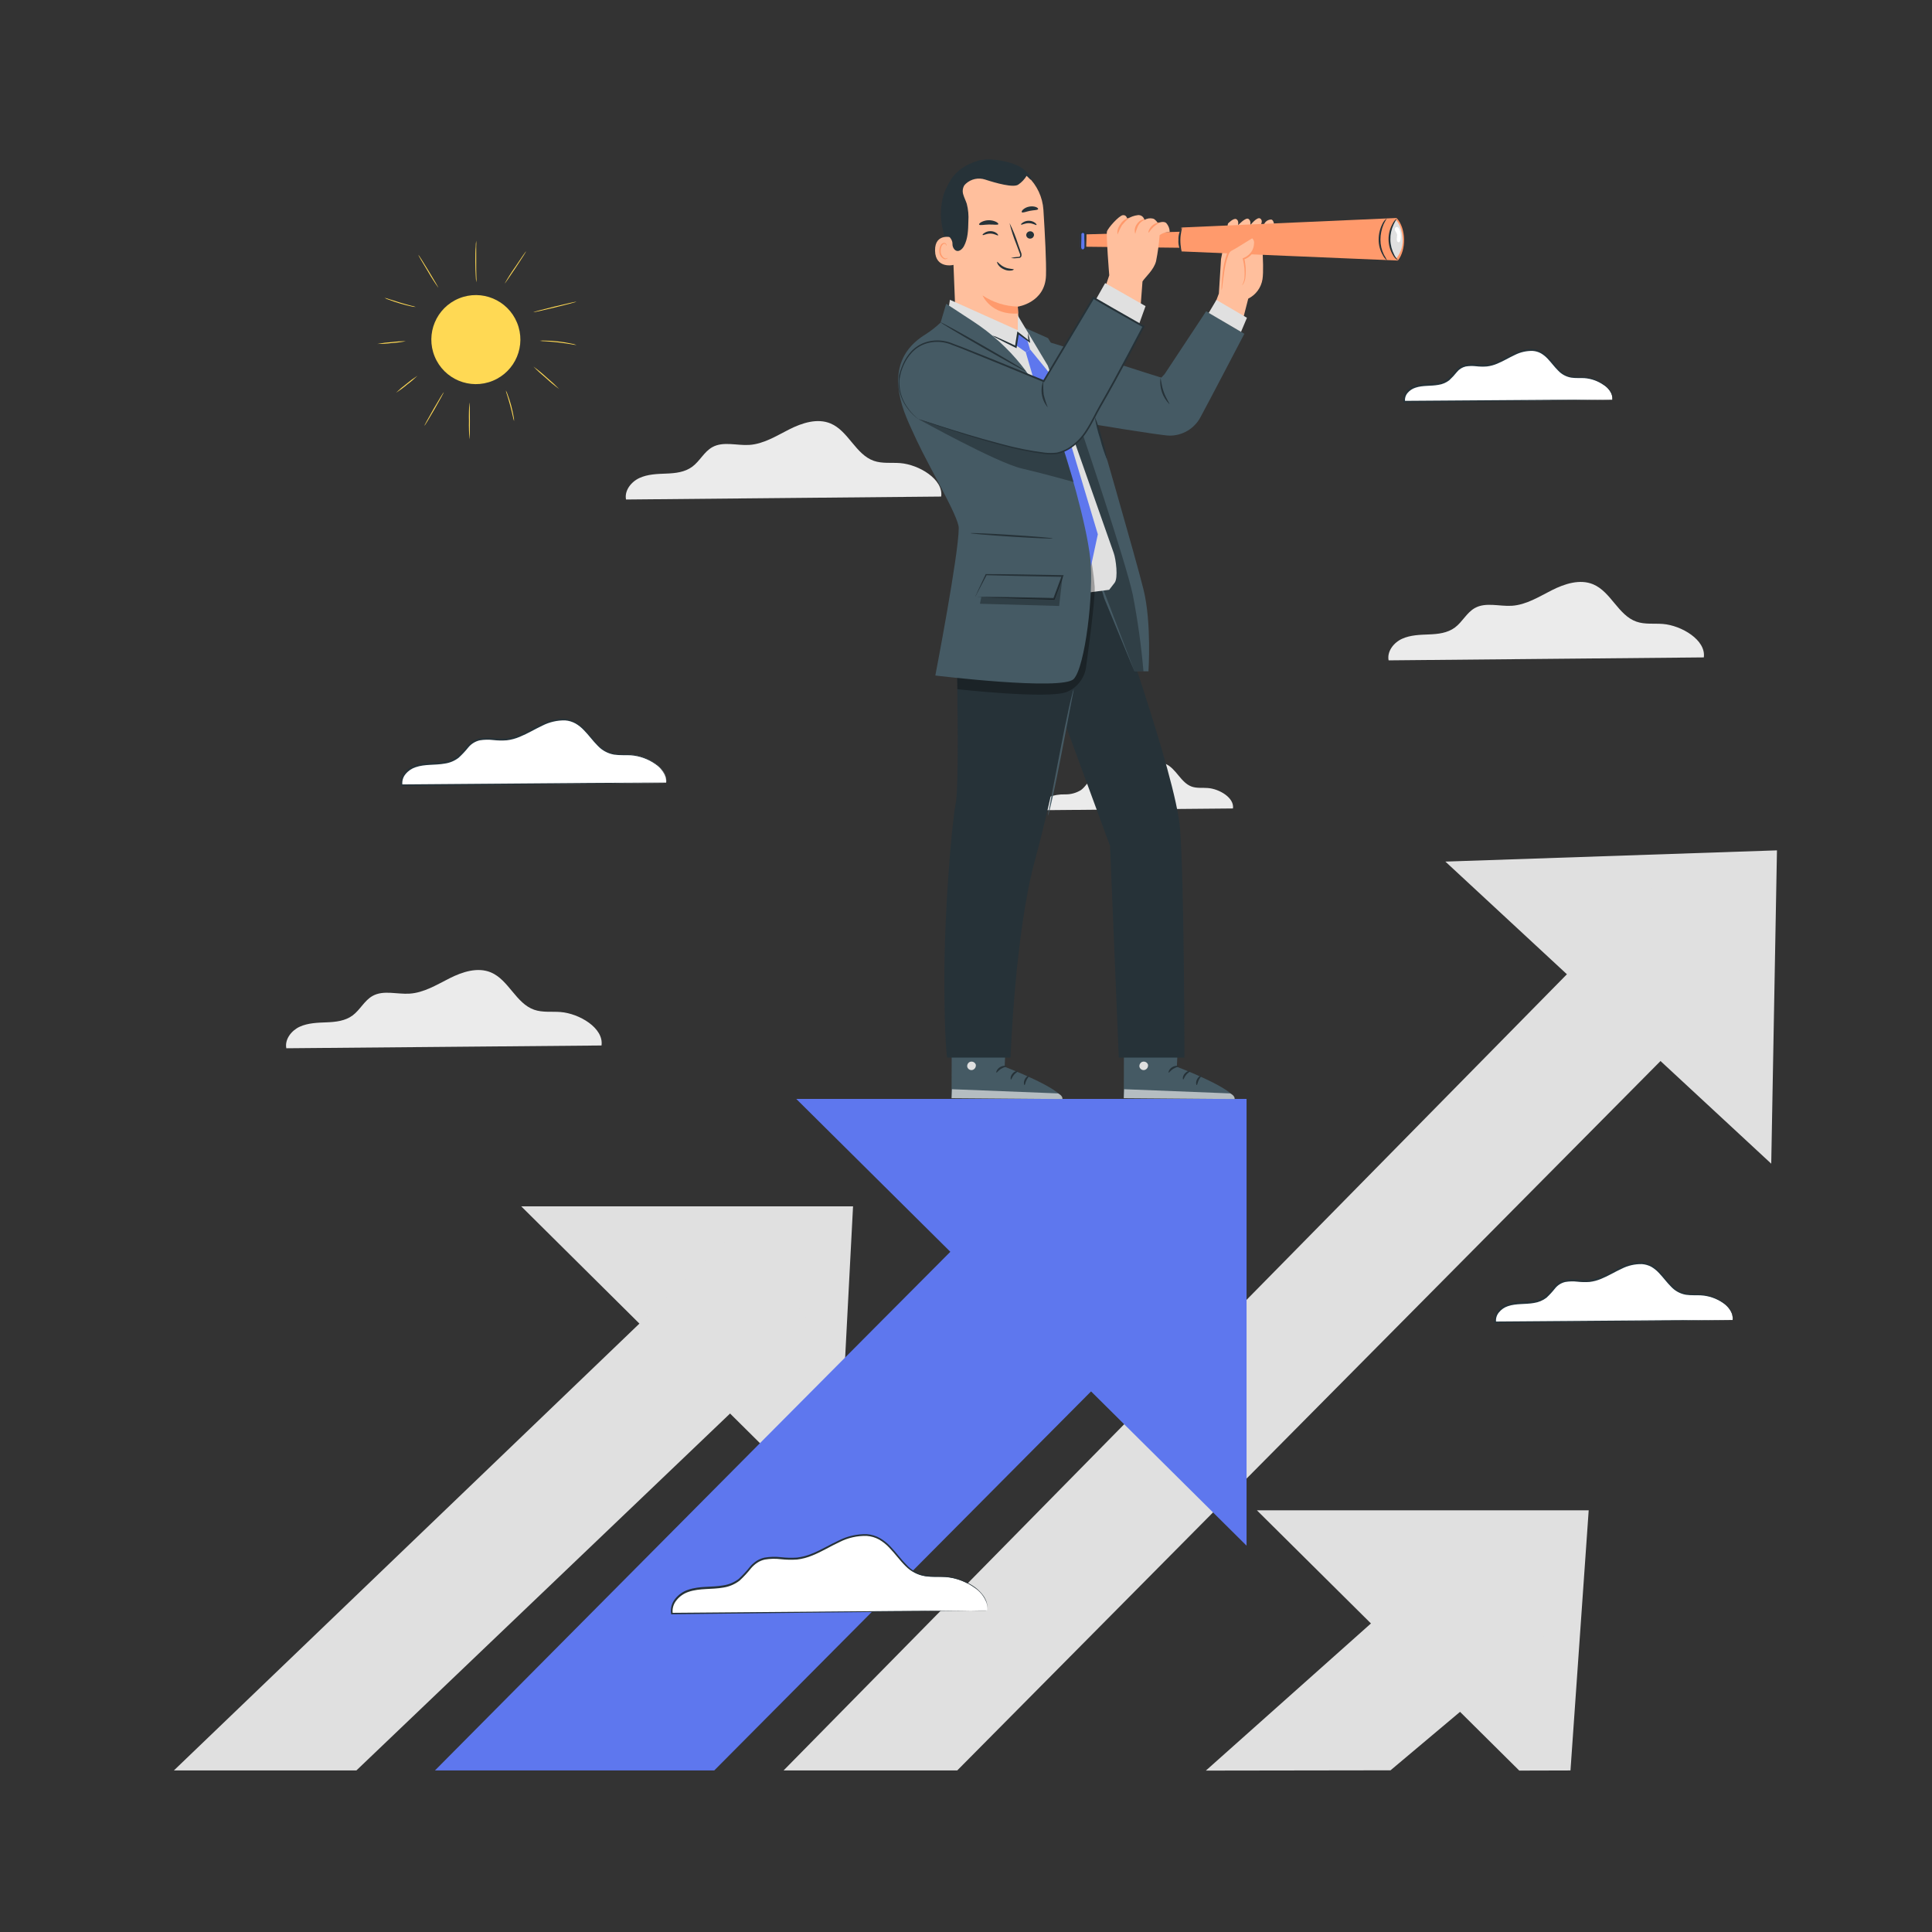 <svg width="400" height="400" viewBox="0 0 400 400" fill="none" xmlns="http://www.w3.org/2000/svg">
<rect x="0" y="0" width="400" height="400" fill="#333333" stroke="none"/>
<g clip-path="url(#clip0_862_5439)">
<path d="M352.755 136.109C353.25 132.516 348.135 129.492 344.284 129.183C342.452 129.039 340.548 129.319 338.809 128.708C335.044 127.401 333.535 122.537 329.864 120.985C327.119 119.828 323.951 120.855 321.293 122.199C318.634 123.543 315.997 125.224 313.023 125.418C310.436 125.583 307.62 124.62 305.357 125.885C303.668 126.826 302.785 128.759 301.233 129.915C299.681 131.072 297.726 131.281 295.837 131.352C293.947 131.424 292 131.475 290.276 132.258C288.551 133.041 287.136 134.866 287.495 136.719L352.755 136.109Z" fill="#EBEBEB"/>
<path d="M194.862 102.807C195.365 99.215 190.242 96.198 186.399 95.881C184.566 95.738 182.655 96.018 180.924 95.414C177.152 94.1 175.65 89.235 171.979 87.683C169.227 86.527 166.066 87.554 163.407 88.898C160.749 90.241 158.112 91.922 155.13 92.117C152.544 92.282 149.735 91.319 147.471 92.584C145.783 93.525 144.899 95.457 143.347 96.614C141.795 97.771 139.841 97.979 137.952 98.051C136.062 98.123 134.108 98.173 132.391 98.964C130.673 99.754 129.251 101.565 129.61 103.418L194.862 102.807Z" fill="#EBEBEB"/>
<path d="M124.538 216.456C125.034 212.828 119.918 209.839 116.067 209.53C114.235 209.387 112.324 209.667 110.592 209.056C106.827 207.748 105.319 202.884 101.647 201.332C98.895 200.176 95.734 201.203 93.076 202.547C90.417 203.89 87.752 205.536 84.806 205.722C82.212 205.895 79.403 204.932 77.14 206.197C75.451 207.138 74.568 209.07 73.016 210.227C71.464 211.384 69.51 211.592 67.62 211.664C65.73 211.736 63.776 211.786 62.059 212.569C60.342 213.353 58.919 215.178 59.279 217.031L124.538 216.456Z" fill="#EBEBEB"/>
<path d="M255.273 167.385C255.582 165.164 252.449 163.34 250.1 163.153C248.979 163.059 247.815 163.232 246.751 162.865C244.452 162.061 243.533 159.086 241.284 158.138C239.61 157.419 237.691 158.066 236.046 158.856C234.401 159.647 232.813 160.703 231.017 160.818C229.436 160.918 227.719 160.336 226.332 161.105C225.305 161.68 224.766 162.873 223.81 163.569C222.824 164.182 221.681 164.494 220.52 164.468C219.362 164.435 218.209 164.623 217.121 165.021C216.582 165.23 216.124 165.608 215.817 166.099C215.51 166.59 215.37 167.167 215.419 167.744L255.273 167.385Z" fill="#EBEBEB"/>
<path d="M260.23 312.696L314.547 366.582L325.151 366.553L328.923 312.696H260.23Z" fill="#E0E0E0"/>
<path d="M304.394 317.798L249.661 366.582L287.891 366.525L320.115 339.424L304.394 317.798Z" fill="#E0E0E0"/>
<path d="M299.25 178.384L366.716 240.928L367.901 176.056L299.25 178.384Z" fill="#E0E0E0"/>
<path d="M344.702 181.085L162.23 366.553H198.182L361.148 202.166L344.702 181.085Z" fill="#E0E0E0"/>
<path d="M107.92 249.765L173.23 314.557L176.614 249.765H107.92Z" fill="#E0E0E0"/>
<path d="M153.256 254.003L36 366.553H73.785L168.976 275.63L153.256 254.003Z" fill="#E0E0E0"/>
<path d="M164.859 227.521L258.088 320.017V227.521H164.859Z" fill="#5E77EE"/>
<path d="M226.375 229.604C224.263 231.292 90.052 366.553 90.052 366.553H147.875L253.383 260.42L226.375 229.604Z" fill="#5E77EE"/>
<path d="M102.023 78.838C106.732 76.905 108.983 71.519 107.049 66.81C105.116 62.1 99.731 59.85 95.021 61.783C90.311 63.717 88.061 69.102 89.995 73.812C91.928 78.521 97.313 80.772 102.023 78.838Z" fill="#FFD954"/>
<path d="M97.207 90.931C97.101 89.667 97.062 88.398 97.092 87.13C97.058 85.862 97.091 84.593 97.193 83.329C97.243 83.329 97.286 85.032 97.286 87.13C97.286 89.228 97.257 90.931 97.207 90.931Z" fill="#FFD954"/>
<path d="M91.891 81.181C91.941 81.181 91.072 82.798 89.958 84.731C88.845 86.663 87.896 88.208 87.853 88.179C87.81 88.15 88.672 86.57 89.786 84.63C90.9 82.69 91.848 81.153 91.891 81.181Z" fill="#FFD954"/>
<path d="M86.438 77.79C85.762 78.448 85.042 79.061 84.283 79.622C83.563 80.234 82.802 80.795 82.005 81.303C82.683 80.646 83.403 80.034 84.16 79.471C84.881 78.86 85.642 78.299 86.438 77.79Z" fill="#FFD954"/>
<path d="M106.434 87.187C106.327 86.883 106.246 86.571 106.189 86.253C106.06 85.671 105.873 84.867 105.636 83.99C105.399 83.114 105.162 82.331 104.982 81.763C104.872 81.459 104.786 81.146 104.724 80.829C104.888 81.109 105.019 81.408 105.112 81.72C105.389 82.447 105.628 83.188 105.83 83.94C106.067 84.824 106.232 85.635 106.333 86.225C106.407 86.54 106.44 86.864 106.434 87.187Z" fill="#FFD954"/>
<path d="M115.773 80.549C114.823 79.849 113.914 79.096 113.05 78.293C112.14 77.543 111.271 76.745 110.449 75.9C111.399 76.596 112.309 77.347 113.172 78.149C114.081 78.902 114.949 79.703 115.773 80.549Z" fill="#FFD954"/>
<path d="M119.366 71.432C118.994 71.403 118.624 71.351 118.26 71.273C117.541 71.159 116.629 71.008 115.58 70.893C114.531 70.778 113.582 70.699 112.885 70.656C112.512 70.652 112.14 70.619 111.772 70.555C112.143 70.506 112.519 70.494 112.892 70.519C113.798 70.533 114.702 70.593 115.601 70.699C116.501 70.8 117.396 70.946 118.281 71.137C118.653 71.192 119.017 71.291 119.366 71.432Z" fill="#FFD954"/>
<path d="M119.365 62.465C119.365 62.515 117.382 63.046 114.911 63.65C112.439 64.254 110.413 64.699 110.406 64.641C110.399 64.584 112.389 64.059 114.861 63.456C117.332 62.852 119.365 62.407 119.365 62.465Z" fill="#FFD954"/>
<path d="M108.933 52.011C108.976 52.011 108.021 53.563 106.778 55.416C105.535 57.27 104.529 58.743 104.486 58.714C105.142 57.541 105.862 56.404 106.641 55.309C107.87 53.462 108.89 51.982 108.933 52.011Z" fill="#FFD954"/>
<path d="M98.595 49.827C98.623 50.25 98.623 50.675 98.595 51.098C98.595 51.874 98.595 52.952 98.595 54.145C98.595 55.337 98.595 56.415 98.631 57.198C98.659 57.619 98.659 58.042 98.631 58.463C98.551 58.046 98.508 57.623 98.501 57.198C98.458 56.422 98.415 55.337 98.415 54.145C98.415 52.952 98.415 51.874 98.494 51.091C98.491 50.668 98.525 50.244 98.595 49.827Z" fill="#FFD954"/>
<path d="M90.764 59.584C89.989 58.5 89.269 57.378 88.608 56.221C87.452 54.332 86.561 52.78 86.604 52.751C86.647 52.722 87.624 54.231 88.759 56.121C89.894 58.01 90.807 59.555 90.764 59.584Z" fill="#FFD954"/>
<path d="M86.087 63.557C85.754 63.548 85.424 63.503 85.102 63.42C84.506 63.291 83.665 63.09 82.789 62.824C81.912 62.558 81.086 62.285 80.518 62.062C80.199 61.966 79.893 61.831 79.606 61.66C79.931 61.724 80.251 61.815 80.561 61.933C81.143 62.12 81.948 62.379 82.839 62.652C83.73 62.925 84.549 63.14 85.138 63.298C85.462 63.355 85.779 63.441 86.087 63.557Z" fill="#FFD954"/>
<path d="M84.038 70.641C83.068 70.834 82.086 70.961 81.099 71.021C80.118 71.151 79.129 71.214 78.139 71.208C79.11 71.019 80.091 70.892 81.078 70.827C82.059 70.702 83.048 70.639 84.038 70.641Z" fill="#FFD954"/>
<path d="M358.717 273.288C359.098 270.558 355.24 268.309 352.345 268.072C350.965 267.964 349.528 268.172 348.221 267.72C345.383 266.728 344.255 263.064 341.488 261.9C339.419 261.031 337.034 261.806 335.022 262.812C333.01 263.818 331.035 265.09 328.8 265.234C326.853 265.363 324.733 264.637 323.052 265.593C321.781 266.311 321.112 267.748 319.941 268.625C318.725 269.38 317.313 269.763 315.882 269.724C314.453 269.7 313.032 269.943 311.693 270.443C310.4 271.032 309.329 272.404 309.602 273.798L358.717 273.288Z" fill="white"/>
<path d="M358.719 273.288H358.482H357.763L354.961 273.339L344.558 273.497L309.589 273.921H309.431V273.77C309.367 273.358 309.392 272.937 309.504 272.536C309.615 272.135 309.811 271.762 310.078 271.442C310.601 270.772 311.311 270.272 312.118 270.005C313.958 269.38 315.862 269.646 317.6 269.322C318.464 269.196 319.281 268.855 319.978 268.331C320.62 267.734 321.215 267.091 321.76 266.405C322.058 266.066 322.398 265.766 322.773 265.514C323.158 265.267 323.584 265.092 324.031 264.997C324.89 264.847 325.766 264.825 326.632 264.932C327.449 265.03 328.275 265.049 329.096 264.99C329.892 264.899 330.671 264.695 331.409 264.386C332.89 263.79 334.226 262.949 335.634 262.317C336.987 261.635 338.488 261.299 340.002 261.34C340.729 261.396 341.435 261.609 342.072 261.965C342.667 262.32 343.209 262.758 343.681 263.266C344.615 264.243 345.348 265.292 346.203 266.139C346.968 266.989 347.994 267.558 349.12 267.756C350.183 267.928 351.225 267.835 352.202 267.907C353.879 268.05 355.485 268.652 356.844 269.646C357.731 270.24 358.39 271.12 358.712 272.139C358.798 272.499 358.811 272.873 358.748 273.238C358.76 272.876 358.724 272.513 358.64 272.16C358.295 271.174 357.633 270.331 356.757 269.761C355.392 268.83 353.801 268.286 352.152 268.187C351.196 268.13 350.155 268.23 349.048 268.065C347.869 267.864 346.791 267.277 345.98 266.398C345.096 265.529 344.356 264.48 343.437 263.524C342.983 263.039 342.463 262.62 341.892 262.281C341.288 261.957 340.622 261.765 339.938 261.721C338.476 261.69 337.029 262.024 335.728 262.691C334.348 263.316 333.012 264.164 331.496 264.774C330.728 265.102 329.918 265.317 329.089 265.414C328.246 265.474 327.399 265.455 326.56 265.356C325.73 265.259 324.89 265.281 324.067 265.421C323.248 265.613 322.515 266.07 321.983 266.721C321.432 267.424 320.827 268.082 320.172 268.69C319.426 269.255 318.548 269.623 317.622 269.761C315.804 270.091 313.922 269.832 312.197 270.429C311.461 270.671 310.812 271.123 310.329 271.729C310.095 272.008 309.922 272.333 309.823 272.684C309.724 273.034 309.7 273.402 309.755 273.762L309.568 273.612L344.414 273.346L354.861 273.295H358.453C358.541 273.286 358.63 273.284 358.719 273.288Z" fill="#263238"/>
<path d="M204.36 333.424C204.856 329.796 199.741 326.807 195.89 326.498C194.057 326.355 192.153 326.635 190.415 326.024C186.65 324.716 185.141 319.852 181.47 318.3C178.718 317.144 175.557 318.171 172.898 319.515C170.24 320.858 167.603 322.539 164.629 322.726C162.035 322.899 159.226 321.936 156.962 323.2C155.274 324.142 154.39 326.074 152.838 327.231C151.286 328.388 149.332 328.596 147.443 328.668C145.553 328.74 143.599 328.79 141.882 329.573C140.164 330.357 138.742 332.181 139.101 334.035L204.36 333.424Z" fill="white"/>
<path d="M204.36 333.425H204.037H203.081L199.352 333.489L185.521 333.683L139.101 334.215H138.943V334.064C138.86 333.526 138.892 332.976 139.037 332.451C139.182 331.926 139.436 331.438 139.783 331.018C140.478 330.145 141.412 329.493 142.47 329.142C144.899 328.316 147.421 328.668 149.741 328.237C150.9 328.07 151.997 327.613 152.931 326.908C153.787 326.116 154.58 325.258 155.302 324.343C155.692 323.891 156.142 323.495 156.639 323.165C157.144 322.847 157.701 322.618 158.284 322.489C159.419 322.296 160.575 322.267 161.718 322.403C162.81 322.533 163.912 322.559 165.009 322.482C166.07 322.359 167.107 322.085 168.091 321.67C170.067 320.88 171.842 319.773 173.702 318.918C175.484 318.025 177.458 317.583 179.45 317.632C180.41 317.699 181.343 317.979 182.181 318.451C182.979 318.915 183.706 319.493 184.336 320.169C185.572 321.455 186.549 322.856 187.691 323.991C188.715 325.12 190.085 325.878 191.585 326.146C192.949 326.279 194.318 326.344 195.688 326.34C196.893 326.432 198.076 326.713 199.194 327.174C200.133 327.544 201.023 328.026 201.845 328.611C202.499 329.091 203.075 329.667 203.555 330.321C203.911 330.798 204.172 331.34 204.324 331.916C204.415 332.27 204.446 332.636 204.417 333.001C204.417 333.252 204.417 333.367 204.417 333.367C204.417 333.367 204.417 333.231 204.417 332.986C204.426 332.63 204.383 332.274 204.288 331.93C203.834 330.618 202.957 329.493 201.795 328.733C200.98 328.149 200.097 327.667 199.165 327.296C198.061 326.855 196.895 326.589 195.709 326.506C194.438 326.427 193.051 326.563 191.585 326.34C190.02 326.108 188.576 325.365 187.476 324.228C186.305 323.078 185.32 321.677 184.106 320.42C183.499 319.771 182.802 319.212 182.037 318.76C181.234 318.316 180.344 318.053 179.429 317.992C177.479 317.945 175.548 318.384 173.81 319.271C171.978 320.111 170.218 321.232 168.192 322.044C167.178 322.471 166.109 322.754 165.016 322.884C163.898 322.961 162.775 322.937 161.661 322.813C160.554 322.677 159.433 322.704 158.334 322.892C157.794 323.015 157.279 323.228 156.811 323.524C156.34 323.838 155.913 324.212 155.539 324.638C154.807 325.569 154.002 326.441 153.132 327.246C152.155 327.998 151.003 328.492 149.784 328.683C147.377 329.121 144.877 328.783 142.564 329.573C141.573 329.898 140.701 330.508 140.056 331.327C139.741 331.704 139.509 332.143 139.375 332.616C139.241 333.089 139.209 333.585 139.28 334.071L139.093 333.92L185.399 333.539L199.266 333.46H204.015C204.129 333.442 204.244 333.43 204.36 333.425Z" fill="#263238"/>
<path d="M137.916 162.075C138.333 159.028 134.036 156.528 130.81 156.262C129.266 156.14 127.671 156.377 126.212 155.867C123.051 154.768 121.786 150.687 118.704 149.401C116.398 148.431 113.739 149.3 111.519 150.421C109.299 151.542 107.079 152.964 104.579 153.122C102.423 153.259 100.052 152.454 98.112 153.518C96.675 154.308 95.957 155.939 94.649 156.902C93.342 157.864 91.704 158.044 90.123 158.13C88.542 158.216 86.897 158.231 85.453 158.892C84.009 159.553 82.816 161.047 83.118 162.635L137.916 162.075Z" fill="white"/>
<path d="M137.916 162.075H137.65H136.845L133.72 162.132L122.116 162.304L83.139 162.764H82.988V162.613C82.918 162.157 82.946 161.691 83.07 161.246C83.194 160.802 83.411 160.388 83.707 160.034C84.291 159.297 85.078 158.745 85.97 158.446C88.017 157.728 90.137 158.051 92.084 157.685C93.05 157.55 93.966 157.169 94.742 156.578C95.46 155.914 96.123 155.193 96.725 154.423C97.046 154.062 97.41 153.744 97.81 153.474C98.235 153.202 98.704 153.008 99.197 152.9C100.147 152.742 101.114 152.718 102.071 152.828C102.984 152.937 103.905 152.961 104.823 152.9C105.712 152.793 106.583 152.563 107.409 152.217C109.062 151.556 110.549 150.622 112.115 149.911C113.619 149.151 115.288 148.778 116.972 148.826C117.784 148.892 118.572 149.138 119.278 149.544C119.94 149.936 120.542 150.42 121.067 150.981C122.109 152.066 122.921 153.237 123.877 154.186C124.732 155.135 125.88 155.772 127.139 155.996C128.331 156.183 129.495 156.082 130.58 156.161C132.449 156.318 134.239 156.987 135.753 158.094C136.74 158.756 137.472 159.734 137.829 160.868C137.91 161.167 137.937 161.478 137.908 161.787C137.908 161.996 137.908 162.089 137.908 162.089C137.908 162.089 137.908 161.974 137.908 161.773C137.913 161.474 137.874 161.177 137.794 160.889C137.413 159.789 136.677 158.846 135.703 158.209C134.2 157.147 132.437 156.511 130.602 156.37C129.538 156.305 128.374 156.42 127.139 156.233C125.827 156.005 124.628 155.351 123.726 154.372C122.749 153.41 121.922 152.217 120.895 151.182C120.389 150.638 119.806 150.17 119.163 149.796C118.5 149.427 117.765 149.207 117.008 149.149C115.377 149.117 113.763 149.487 112.309 150.227C110.772 150.945 109.277 151.872 107.596 152.555C106.741 152.919 105.839 153.161 104.916 153.273C103.977 153.344 103.034 153.325 102.1 153.216C101.172 153.104 100.233 153.126 99.312 153.28C98.4 153.494 97.583 153.998 96.984 154.717C96.36 155.498 95.675 156.228 94.936 156.902C94.11 157.533 93.135 157.941 92.106 158.087C90.079 158.461 87.981 158.173 86.056 158.841C85.231 159.106 84.502 159.605 83.958 160.278C83.696 160.591 83.503 160.956 83.393 161.348C83.283 161.741 83.257 162.153 83.319 162.556L83.132 162.405L121.98 162.103L133.626 162.039H137.937L137.916 162.075Z" fill="#263238"/>
<path d="M333.787 82.762C334.11 80.369 330.734 78.401 328.197 78.192C326.983 78.099 325.733 78.278 324.605 77.883C322.119 77.014 321.127 73.802 318.706 72.782C316.888 72.021 314.805 72.696 313.045 73.587C311.284 74.478 309.553 75.584 307.591 75.706C305.881 75.814 303.999 75.182 302.562 76.015C301.448 76.64 300.866 77.919 299.839 78.681C298.771 79.337 297.536 79.671 296.283 79.644C295.032 79.612 293.787 79.815 292.611 80.24C291.476 80.764 290.542 81.957 290.779 83.186L333.787 82.762Z" fill="white"/>
<path d="M333.787 82.762H333.579H332.947L330.497 82.812L321.379 82.956L290.729 83.337H290.571V83.186C290.513 82.821 290.534 82.449 290.632 82.094C290.73 81.738 290.903 81.407 291.138 81.124C291.605 80.538 292.231 80.102 292.942 79.866C294.558 79.313 296.225 79.55 297.748 79.263C298.504 79.16 299.219 78.863 299.825 78.401C300.385 77.879 300.904 77.315 301.377 76.712C301.892 76.093 302.596 75.659 303.381 75.476C304.136 75.347 304.906 75.327 305.666 75.419C306.381 75.503 307.103 75.52 307.821 75.469C308.518 75.39 309.2 75.213 309.848 74.945C311.141 74.427 312.312 73.695 313.548 73.134C314.734 72.531 316.054 72.237 317.384 72.279C318.026 72.323 318.649 72.509 319.209 72.825C319.741 73.134 320.225 73.519 320.646 73.968C321.458 74.823 322.083 75.749 322.852 76.49C323.518 77.236 324.412 77.741 325.395 77.926C326.329 78.077 327.242 77.991 328.097 78.056C329.569 78.182 330.979 78.712 332.171 79.586C332.945 80.096 333.521 80.857 333.802 81.742C333.879 82.057 333.891 82.384 333.838 82.704C333.836 82.388 333.8 82.072 333.73 81.763C333.407 80.913 332.81 80.195 332.034 79.723C330.854 78.892 329.471 78.395 328.032 78.286C327.199 78.235 326.286 78.329 325.309 78.185C324.278 78.014 323.331 77.509 322.615 76.748C321.839 75.987 321.178 75.06 320.388 74.234C319.988 73.81 319.531 73.445 319.03 73.149C318.508 72.86 317.929 72.691 317.334 72.653C316.058 72.62 314.795 72.904 313.655 73.479C312.448 74.032 311.277 74.772 309.948 75.311C309.274 75.597 308.563 75.785 307.836 75.872C307.094 75.926 306.348 75.911 305.609 75.829C304.891 75.743 304.166 75.76 303.453 75.879C302.74 76.046 302.104 76.445 301.643 77.014C301.155 77.629 300.622 78.205 300.047 78.738C299.394 79.24 298.622 79.564 297.806 79.68C296.211 79.974 294.558 79.751 293.057 80.269C292.41 80.472 291.836 80.859 291.404 81.382C291.202 81.624 291.054 81.906 290.969 82.21C290.883 82.513 290.863 82.831 290.908 83.143L290.722 82.992L321.257 82.776H330.418H333.564L333.787 82.762Z" fill="#263238"/>
<path d="M208.522 209.049L208.004 220.861C208.004 220.861 219.838 225.358 219.96 227.55L197.012 227.37L197.062 208.927L208.522 209.049Z" fill="#455A64"/>
<path d="M200.92 219.811C200.699 219.877 200.509 220.021 200.387 220.217C200.265 220.413 200.22 220.647 200.259 220.875C200.315 221.099 200.456 221.292 200.651 221.415C200.846 221.538 201.082 221.581 201.308 221.536C201.548 221.473 201.755 221.322 201.888 221.112C202.021 220.903 202.071 220.652 202.026 220.408C201.943 220.181 201.776 219.995 201.559 219.889C201.342 219.784 201.092 219.766 200.863 219.84" fill="#E0E0E0"/>
<g opacity="0.6">
<path d="M197.012 227.37L197.091 225.509L219.062 226.378C219.062 226.378 220.082 226.831 219.96 227.55L197.012 227.37Z" fill="white"/>
</g>
<path d="M208.377 220.767C208.377 220.882 207.81 220.933 207.257 221.285C206.703 221.637 206.409 222.111 206.301 222.068C206.193 222.025 206.373 221.349 207.02 220.954C207.666 220.559 208.399 220.645 208.377 220.767Z" fill="#263238"/>
<path d="M210.778 221.765C210.778 221.873 210.318 222.06 209.93 222.527C209.542 222.994 209.434 223.497 209.319 223.497C209.204 223.497 209.14 222.858 209.628 222.276C210.117 221.694 210.778 221.658 210.778 221.765Z" fill="#263238"/>
<path d="M212.121 224.654C212.02 224.654 211.869 224.115 212.156 223.504C212.444 222.894 212.976 222.657 213.026 222.75C213.076 222.843 212.746 223.167 212.509 223.67C212.271 224.172 212.228 224.647 212.121 224.654Z" fill="#263238"/>
<path d="M208.198 218.044C208.148 218.145 207.638 217.986 206.998 218.044C206.359 218.101 205.87 218.281 205.813 218.18C205.755 218.08 206.237 217.692 206.984 217.656C207.731 217.62 208.248 217.958 208.198 218.044Z" fill="#263238"/>
<path d="M244.172 209.049L243.662 220.861C243.662 220.861 255.503 225.358 255.618 227.55L232.669 227.37L232.72 208.927L244.172 209.049Z" fill="#455A64"/>
<path d="M236.571 219.811C236.35 219.878 236.161 220.023 236.04 220.219C235.918 220.414 235.872 220.647 235.91 220.875C235.966 221.099 236.106 221.292 236.302 221.415C236.497 221.538 236.732 221.582 236.959 221.536C237.199 221.474 237.408 221.324 237.541 221.114C237.675 220.904 237.723 220.652 237.677 220.408C237.596 220.18 237.428 219.993 237.211 219.887C236.993 219.781 236.743 219.764 236.513 219.84" fill="#E0E0E0"/>
<g opacity="0.6">
<path d="M232.662 227.37L232.741 225.509L254.712 226.378C254.712 226.378 255.732 226.831 255.61 227.55L232.662 227.37Z" fill="white"/>
</g>
<path d="M244.029 220.767C244.029 220.882 243.461 220.933 242.908 221.285C242.355 221.637 242.06 222.111 241.96 222.068C241.859 222.025 242.024 221.349 242.678 220.954C243.332 220.559 244.058 220.645 244.029 220.767Z" fill="#263238"/>
<path d="M246.429 221.765C246.429 221.873 245.969 222.06 245.581 222.527C245.193 222.994 245.086 223.497 244.971 223.497C244.856 223.497 244.798 222.858 245.287 222.276C245.775 221.694 246.429 221.658 246.429 221.765Z" fill="#263238"/>
<path d="M247.772 224.654C247.671 224.654 247.52 224.115 247.815 223.504C248.109 222.894 248.627 222.657 248.677 222.75C248.727 222.843 248.397 223.167 248.167 223.67C247.937 224.172 247.887 224.647 247.772 224.654Z" fill="#263238"/>
<path d="M243.849 218.044C243.799 218.145 243.289 217.986 242.657 218.044C242.024 218.101 241.529 218.281 241.471 218.18C241.414 218.08 241.888 217.692 242.635 217.656C243.382 217.62 243.907 217.958 243.849 218.044Z" fill="#263238"/>
<path d="M197.119 53.893C196.255 51.704 195.579 49.444 195.101 47.14C194.623 44.825 194.729 42.427 195.409 40.163C195.517 39.825 196.494 37.548 196.846 37.569C197.098 37.569 196.523 39.725 196.66 39.919C197.894 42.027 198.46 44.459 198.283 46.895C198.158 49.257 197.768 51.597 197.119 53.872" fill="#263238"/>
<path d="M197.873 66.416L197.018 45.07C196.616 39.186 199.246 33.905 205.144 33.668H205.784C208.408 33.715 210.919 34.748 212.817 36.56C214.715 38.373 215.862 40.834 216.029 43.454C216.353 48.584 216.647 54.274 216.561 57.026C216.396 62.68 210.72 63.492 210.72 63.492C210.72 63.492 210.964 67.594 211.007 69.24C211.007 69.24 210.404 69.678 205.13 69.865C199.856 70.052 197.873 66.416 197.873 66.416Z" fill="#FFBF9D"/>
<path d="M210.72 63.471C208.119 63.413 205.589 62.612 203.427 61.164C203.427 61.164 205.152 65.31 210.806 64.9L210.72 63.471Z" fill="#FF9A6C"/>
<path d="M214.082 48.598C214.082 48.809 213.999 49.012 213.852 49.162C213.704 49.313 213.503 49.399 213.292 49.403C213.088 49.415 212.887 49.346 212.732 49.212C212.578 49.078 212.482 48.888 212.466 48.684C212.469 48.474 212.554 48.273 212.703 48.124C212.852 47.976 213.053 47.891 213.263 47.887C213.466 47.873 213.666 47.94 213.819 48.073C213.973 48.207 214.067 48.395 214.082 48.598Z" fill="#263238"/>
<path d="M214.599 46.579C214.499 46.687 213.881 46.22 213.019 46.206C212.156 46.191 211.51 46.615 211.416 46.507C211.323 46.4 211.474 46.277 211.754 46.076C212.136 45.821 212.588 45.691 213.047 45.703C213.499 45.712 213.936 45.863 214.297 46.134C214.563 46.342 214.649 46.536 214.599 46.579Z" fill="#263238"/>
<path d="M206.646 48.735C206.545 48.835 205.927 48.375 205.072 48.361C204.217 48.347 203.556 48.771 203.463 48.663C203.37 48.555 203.521 48.426 203.808 48.232C204.186 47.974 204.637 47.843 205.094 47.858C205.548 47.86 205.989 48.009 206.351 48.282C206.61 48.498 206.696 48.684 206.646 48.735Z" fill="#263238"/>
<path d="M209.298 53.433C209.765 53.293 210.248 53.216 210.735 53.203C210.958 53.203 211.166 53.146 211.209 52.995C211.233 52.766 211.185 52.535 211.073 52.334L210.448 50.631C209.854 49.186 209.373 47.697 209.011 46.177C209.71 47.564 210.296 49.006 210.764 50.488L211.367 52.198C211.501 52.467 211.535 52.775 211.461 53.067C211.429 53.146 211.379 53.216 211.316 53.272C211.252 53.328 211.176 53.368 211.094 53.39C210.969 53.417 210.842 53.432 210.713 53.433C210.244 53.495 209.768 53.495 209.298 53.433Z" fill="#263238"/>
<path d="M206.689 46.414C206.582 46.644 205.727 46.457 204.699 46.486C203.672 46.515 202.824 46.723 202.709 46.486C202.659 46.385 202.824 46.177 203.176 45.976C203.643 45.735 204.16 45.605 204.685 45.595C205.211 45.585 205.732 45.696 206.208 45.918C206.567 46.105 206.74 46.306 206.689 46.414Z" fill="#263238"/>
<path d="M214.923 43.303C214.794 43.533 214.068 43.483 213.249 43.648C212.43 43.813 211.762 44.108 211.56 43.943C211.467 43.856 211.56 43.641 211.798 43.397C212.163 43.075 212.611 42.861 213.091 42.779C213.57 42.681 214.067 42.716 214.528 42.879C214.858 43.037 214.995 43.217 214.923 43.303Z" fill="#263238"/>
<path d="M197.407 49.23C197.306 49.187 193.534 48.016 193.592 51.882C193.649 55.747 197.522 54.899 197.529 54.791C197.536 54.684 197.407 49.23 197.407 49.23Z" fill="#FFBF9D"/>
<path d="M196.243 53.362C196.243 53.362 196.171 53.412 196.056 53.462C195.976 53.496 195.891 53.513 195.804 53.513C195.718 53.513 195.632 53.496 195.553 53.462C195.301 53.306 195.096 53.087 194.957 52.825C194.818 52.564 194.751 52.271 194.762 51.975C194.747 51.643 194.806 51.311 194.935 51.005C194.971 50.884 195.036 50.773 195.123 50.682C195.211 50.591 195.318 50.522 195.438 50.48C195.514 50.459 195.596 50.466 195.668 50.498C195.74 50.531 195.799 50.589 195.833 50.66C195.89 50.768 195.833 50.847 195.89 50.854C195.948 50.861 195.969 50.789 195.934 50.624C195.911 50.531 195.858 50.447 195.783 50.387C195.675 50.308 195.541 50.275 195.409 50.294C195.246 50.322 195.093 50.394 194.966 50.501C194.84 50.608 194.745 50.748 194.691 50.904C194.529 51.242 194.452 51.615 194.468 51.989C194.454 52.334 194.542 52.675 194.723 52.97C194.903 53.264 195.167 53.498 195.481 53.642C195.584 53.671 195.693 53.676 195.798 53.657C195.904 53.639 196.004 53.596 196.092 53.534C196.242 53.448 196.243 53.362 196.243 53.362Z" fill="#FF9A6C"/>
<path d="M213.379 37.203C213.996 36.837 212.071 34.853 210.505 34.193C208.155 33.194 204.584 32.626 202.458 33.28C199.893 34.078 197.773 35.435 196.53 37.792C195.342 40.215 194.817 42.91 195.007 45.602C194.994 46.426 195.199 47.24 195.603 47.959C196.164 48.799 197.213 49.316 197.198 50.495C197.189 50.709 197.223 50.922 197.297 51.123C197.371 51.324 197.484 51.509 197.63 51.666C198.348 52.384 199.203 51.666 199.584 50.947C200.403 49.417 200.453 47.599 200.489 45.861C200.578 44.627 200.467 43.387 200.159 42.189C199.95 41.55 199.634 40.946 199.44 40.292C199.334 39.972 199.298 39.633 199.337 39.298C199.375 38.963 199.486 38.64 199.663 38.352C199.756 38.235 199.859 38.127 199.972 38.029C200.501 37.546 201.149 37.213 201.85 37.062C202.551 36.912 203.278 36.951 203.959 37.174C206.158 37.893 209.908 38.956 210.864 38.194C211.547 37.722 212.123 37.109 212.552 36.398L213.379 37.203Z" fill="#263238"/>
<path d="M209.893 55.783C209.893 55.848 209.699 55.977 209.311 56.02C208.8 56.071 208.285 55.979 207.824 55.754C207.349 55.553 206.94 55.222 206.645 54.799C206.437 54.468 206.401 54.224 206.459 54.195C206.516 54.166 207.055 54.914 208.003 55.33C208.952 55.747 209.828 55.639 209.893 55.783Z" fill="#263238"/>
<path d="M263.78 46.363C263.78 46.363 263.629 45.458 263.184 45.458C262.883 45.456 262.588 45.541 262.333 45.701C262.079 45.862 261.875 46.091 261.747 46.363C261.438 47.024 263.78 46.363 263.78 46.363Z" fill="#FFBF9D"/>
<path d="M252.356 60.769L252.801 53.635L254.238 46.285C254.238 46.285 255.359 45.092 255.955 45.365C256.552 45.638 256.329 46.63 256.329 46.63C256.329 46.63 257.895 44.934 258.484 45.322C259.073 45.71 258.858 46.63 258.858 46.63C258.858 46.63 260.295 44.747 260.949 45.264C261.602 45.782 260.949 46.63 260.949 46.63C260.949 46.63 261.832 54.856 261.387 57.802C261.252 58.661 260.914 59.475 260.4 60.176C259.886 60.877 259.212 61.445 258.434 61.833L257.249 66.46L251.407 63.284L252.356 60.769Z" fill="#FFBF9D"/>
<path d="M255.926 51.429L224.213 51.077V48.54L255.926 47.649V51.429Z" fill="#FF9A6C"/>
<path d="M289.415 53.943L244.604 52.053C244.045 50.451 244.045 48.706 244.604 47.103L289.149 45.135C291.154 47.268 291.175 51.752 289.415 53.943Z" fill="#FF9A6C"/>
<path d="M288.984 45.544C288.984 45.544 287.633 46.809 287.684 49.561C287.734 52.312 289.121 53.469 289.121 53.469C290.093 52.255 290.545 50.705 290.378 49.158C290.141 46.464 288.984 45.544 288.984 45.544Z" fill="#E0E0E0"/>
<path d="M287.188 53.944C286.822 53.65 286.525 53.28 286.319 52.859C285.734 51.874 285.429 50.749 285.435 49.604C285.434 48.468 285.702 47.347 286.218 46.335C286.411 45.901 286.713 45.525 287.095 45.243C287.145 45.243 286.8 45.688 286.455 46.45C286.034 47.451 285.814 48.525 285.809 49.611C285.801 50.695 286.047 51.765 286.527 52.737C286.771 53.126 286.991 53.529 287.188 53.944Z" fill="#263238"/>
<path d="M289.185 45.236C289.235 45.279 288.905 45.695 288.545 46.457C288.075 47.445 287.842 48.528 287.863 49.622C287.884 50.716 288.16 51.789 288.667 52.758C288.86 53.166 289.131 53.532 289.465 53.836C289.465 53.836 289.314 53.836 289.106 53.685C288.832 53.466 288.605 53.195 288.438 52.887C287.835 51.905 287.506 50.78 287.485 49.628C287.463 48.476 287.75 47.339 288.315 46.335C288.514 45.905 288.812 45.528 289.185 45.236Z" fill="#263238"/>
<path d="M289.767 47.535C289.717 47.39 289.636 47.258 289.53 47.147C289.478 47.09 289.413 47.047 289.34 47.022C289.267 46.996 289.189 46.99 289.113 47.003C289.038 47.021 288.968 47.059 288.913 47.114C288.857 47.168 288.817 47.236 288.797 47.312C288.76 47.462 288.778 47.62 288.848 47.757C289.013 48.081 289.279 48.382 289.264 48.706C289.25 49.029 289.178 49.352 289.2 49.675C289.206 49.793 289.243 49.907 289.307 50.006C289.339 50.056 289.384 50.097 289.437 50.124C289.49 50.151 289.55 50.162 289.609 50.157C289.803 50.157 289.897 49.913 289.94 49.726C290.11 48.995 290.05 48.23 289.767 47.535Z" fill="white"/>
<path d="M244.596 52.212C244.125 51.441 243.911 50.54 243.985 49.64C243.947 48.735 244.199 47.841 244.704 47.089C244.812 47.132 244.395 48.231 244.381 49.647C244.366 51.062 244.704 52.176 244.596 52.212Z" fill="#263238"/>
<path d="M224.148 51.681C224.02 51.681 223.897 51.63 223.807 51.54C223.717 51.449 223.666 51.327 223.666 51.199V48.512C223.666 48.385 223.717 48.262 223.807 48.172C223.897 48.081 224.02 48.031 224.148 48.031C224.276 48.031 224.399 48.081 224.49 48.171C224.582 48.261 224.634 48.384 224.636 48.512V51.206C224.632 51.334 224.579 51.454 224.488 51.543C224.397 51.631 224.275 51.681 224.148 51.681Z" fill="#5E77EE"/>
<path d="M224.148 51.68C224.148 51.68 224.277 51.68 224.406 51.515C224.484 51.439 224.527 51.336 224.529 51.227C224.529 51.062 224.529 50.897 224.529 50.725C224.529 50.294 224.529 49.848 224.493 49.388C224.493 49.13 224.493 48.871 224.493 48.598C224.504 48.552 224.504 48.505 224.494 48.459C224.484 48.414 224.463 48.371 224.434 48.334C224.405 48.297 224.368 48.268 224.326 48.248C224.284 48.227 224.238 48.217 224.191 48.217C224.145 48.218 224.099 48.23 224.058 48.25C224.016 48.271 223.98 48.3 223.951 48.337C223.922 48.373 223.902 48.415 223.891 48.461C223.88 48.506 223.88 48.553 223.889 48.598C223.889 48.871 223.889 49.13 223.889 49.388C223.889 49.867 223.875 50.313 223.846 50.725V51.227C223.845 51.281 223.855 51.333 223.875 51.383C223.895 51.432 223.924 51.477 223.961 51.515C224.09 51.644 224.227 51.651 224.22 51.68C224.212 51.709 224.083 51.759 223.868 51.63C223.804 51.586 223.751 51.53 223.712 51.464C223.672 51.399 223.647 51.325 223.638 51.249C223.638 51.077 223.638 50.904 223.638 50.725C223.638 50.294 223.638 49.848 223.602 49.388C223.602 49.13 223.602 48.871 223.602 48.598C223.585 48.415 223.639 48.232 223.753 48.088C223.816 48.012 223.895 47.95 223.984 47.908C224.074 47.866 224.171 47.844 224.27 47.843C224.37 47.846 224.468 47.868 224.558 47.91C224.648 47.953 224.729 48.013 224.794 48.088C224.906 48.233 224.957 48.416 224.938 48.598C224.938 48.871 224.938 49.13 224.938 49.388C224.938 49.867 224.924 50.313 224.895 50.725C224.895 50.904 224.895 51.077 224.895 51.249C224.883 51.325 224.856 51.398 224.816 51.464C224.775 51.529 224.721 51.586 224.658 51.63C224.263 51.759 224.141 51.694 224.148 51.68Z" fill="#263238"/>
<path d="M229.659 56.997C229.659 56.997 228.983 48.67 229.184 47.937C229.386 47.204 231.678 44.632 232.482 44.546C233.287 44.46 233.373 45.351 233.373 45.351C234.042 44.905 234.809 44.627 235.608 44.539C235.913 44.509 236.219 44.595 236.464 44.78C236.709 44.965 236.875 45.235 236.93 45.538C237.463 45.219 238.099 45.118 238.704 45.257C239.178 45.344 239.724 46.177 239.724 46.177C239.724 46.177 240.896 45.674 241.456 46.177C241.914 46.681 242.169 47.336 242.174 48.016C241.428 48.011 240.698 48.243 240.091 48.677C239.955 50.492 239.708 52.296 239.351 54.08C238.905 55.862 237.138 57.342 236.542 58.262L236.075 64.419L228.502 60.424L229.659 56.997Z" fill="#FFBF9D"/>
<path d="M231.362 48.562C231.313 48.179 231.343 47.79 231.45 47.419C231.558 47.048 231.74 46.704 231.987 46.406C232.181 46.071 232.443 45.779 232.756 45.55C233.068 45.321 233.426 45.16 233.805 45.077C233.259 45.548 232.754 46.065 232.296 46.622C231.935 47.243 231.623 47.892 231.362 48.562Z" fill="#FF9A6C"/>
<path d="M235.041 48.418C234.933 48.087 234.906 47.736 234.961 47.392C235.016 47.049 235.152 46.723 235.357 46.443C235.614 46.01 236.009 45.676 236.478 45.494C236.837 45.372 237.074 45.401 237.081 45.444C237.088 45.487 236.205 45.731 235.68 46.644C235.407 47.212 235.192 47.806 235.041 48.418Z" fill="#FF9A6C"/>
<path d="M237.784 48.145C237.684 48.145 237.849 47.333 238.56 46.708C239.271 46.083 240.062 45.99 240.069 46.076C240.076 46.162 239.43 46.414 238.812 46.988C238.194 47.563 237.914 48.181 237.784 48.145Z" fill="#FF9A6C"/>
<path d="M257.17 59.044C258.434 57.557 257.471 53.555 257.471 53.555C258.002 53.366 258.481 53.055 258.869 52.647C259.257 52.239 259.544 51.745 259.706 51.206C260.151 49.417 259.26 49.115 259.26 49.115C258.959 49.266 256.2 51.055 254.784 51.802C253.369 52.549 252.923 60.136 252.923 60.136" fill="#FFBF9D"/>
<path d="M252.924 60.108C252.887 59.776 252.887 59.441 252.924 59.109C252.96 58.47 253.024 57.55 253.161 56.408C253.292 55.061 253.591 53.736 254.052 52.464C254.134 52.277 254.235 52.099 254.354 51.932C254.488 51.756 254.663 51.616 254.864 51.522C255.208 51.336 255.582 51.134 255.905 50.926L258.061 49.597C258.434 49.367 258.779 49.144 259.167 48.922L259.239 48.878L259.311 48.914C259.456 48.985 259.584 49.085 259.687 49.209C259.79 49.333 259.865 49.477 259.907 49.633C259.991 49.897 260.023 50.175 260.001 50.452C259.972 51.187 259.718 51.895 259.273 52.481C258.828 53.067 258.215 53.502 257.515 53.728L257.615 53.541C257.938 54.892 258.006 56.29 257.817 57.665C257.749 58.049 257.618 58.418 257.429 58.758C257.356 58.873 257.266 58.977 257.163 59.066C257.208 58.94 257.268 58.819 257.342 58.707C257.496 58.367 257.597 58.007 257.644 57.637C257.761 56.289 257.649 54.931 257.314 53.62L257.278 53.484L257.414 53.434C258.217 53.125 258.882 52.539 259.289 51.781C259.496 51.362 259.614 50.904 259.634 50.438C259.674 50.223 259.654 50.002 259.575 49.799C259.496 49.596 259.363 49.419 259.189 49.288H259.333C258.995 49.482 258.614 49.726 258.262 49.949C257.544 50.409 256.825 50.854 256.107 51.278C255.755 51.486 255.388 51.688 255.05 51.874C254.892 51.941 254.753 52.047 254.648 52.183C254.539 52.324 254.449 52.478 254.382 52.643C253.917 53.88 253.601 55.168 253.441 56.48C253.269 57.608 253.161 58.528 253.082 59.16C253.058 59.48 253.005 59.798 252.924 60.108Z" fill="#FF9A6C"/>
<path d="M197.895 125.633C197.895 125.633 198.778 161.794 197.895 166.205C197.011 170.617 195.524 188.845 195.524 202.366C195.524 215.888 196.091 218.97 196.091 218.97H209.218C209.218 218.97 210.152 193.263 214.204 178.376C217.969 164.56 222.301 143.552 222.301 134.442V122.105H199.073L197.895 125.633Z" fill="#263238"/>
<path d="M229.652 122.105C229.652 122.105 243.425 160.328 244.309 171.501C245.192 182.673 245.228 218.97 245.228 218.97H231.635L229.824 175.143L219.363 146.735V122.105H229.652Z" fill="#263238"/>
<path d="M222.302 142.69C222.275 143.039 222.218 143.386 222.13 143.725C221.993 144.443 221.807 145.406 221.584 146.541C221.117 148.991 220.492 152.246 219.809 155.838C219.127 159.431 218.444 162.757 217.92 165.121C217.654 166.307 217.424 167.277 217.251 167.916C217.181 168.263 217.078 168.602 216.943 168.929C216.968 168.577 217.026 168.229 217.115 167.887C217.251 167.169 217.438 166.206 217.654 165.071C218.128 162.621 218.746 159.366 219.436 155.766C220.125 152.167 220.801 148.855 221.325 146.491C221.591 145.305 221.821 144.335 221.993 143.696C222.061 143.351 222.164 143.014 222.302 142.69Z" fill="#455A64"/>
<path d="M234.868 138.983H237.778C237.778 138.983 238.446 128.924 236.765 122.106C235.083 115.287 226.49 85.693 226.49 85.693L216.978 70.002L211.877 67.731L228.631 123.909L234.868 138.983Z" fill="#455A64"/>
<path opacity="0.3" d="M224.263 90.177C224.263 90.177 233.072 116.279 234.53 123.119C235.544 128.365 236.283 133.66 236.743 138.983H234.861L227.942 120.762C227.942 120.762 220.757 91.793 221.066 91.865C221.375 91.937 224.263 90.177 224.263 90.177Z" fill="black"/>
<path d="M195.883 67.099L196.673 62.069L210.727 68.378V65.338L216.934 75.699L230.586 114.497C231.024 115.697 231.556 119.677 230.758 120.676L229.644 122.113L214.844 124.031L200.812 73.342L195.883 67.099Z" fill="#E0E0E0"/>
<path opacity="0.3" d="M198.212 142.69C198.212 142.69 217.007 144.795 220.858 143.265C221.968 142.812 222.932 142.062 223.644 141.098C224.357 140.134 224.79 138.992 224.896 137.797C224.896 137.797 226.778 124.455 226.649 121.51C226.432 118.785 226.024 116.08 225.428 113.412L198.176 140.334L198.212 142.69Z" fill="black"/>
<path d="M212.365 72.897C212.365 72.897 218.788 94.767 218.738 94.925C218.688 95.084 225.858 117.306 225.858 117.306L227.295 110.617L217.308 77.287L213.292 72.365L212.365 72.897Z" fill="#5E77EE"/>
<path d="M191.709 69.168C185.12 73.184 184.783 79.414 187.714 86.555C188.195 87.741 189.151 89.774 189.783 91.154C192.614 97.182 198.498 107.018 198.498 109.317C198.498 114.734 193.649 139.859 193.649 139.859C193.649 139.859 219.931 143.049 222.301 140.578C224.672 138.106 226.497 122.616 225.736 115.69C224.895 108.045 220.958 95.112 219.363 90.327C218.4 87.453 215.232 80.269 211.46 75.584C208.633 72.069 205.27 69.021 201.494 66.553L195.897 62.889L194.748 66.769C193.815 67.665 192.797 68.469 191.709 69.168Z" fill="#455A64"/>
<path d="M217.287 70.885C217.833 70.885 241.852 78.731 240.458 78.156L241.104 77.481L249.726 64.433L257.629 69.111C257.629 69.111 249.82 84.062 248.526 86.412C247.908 87.561 246.987 88.52 245.865 89.186C244.742 89.852 243.459 90.199 242.153 90.191C240.393 90.191 225.348 87.669 225.348 87.669L217.287 70.885Z" fill="#455A64"/>
<path d="M226.951 61.904L228.811 58.614L237.175 63.377L235.874 66.998L226.951 61.904Z" fill="#E0E0E0"/>
<path opacity="0.3" d="M190.157 86.778C190.157 86.778 206.302 95.752 211.439 96.966C216.576 98.18 222.302 99.797 222.302 99.797L219.996 92.454L205.964 83.926L190.157 86.778Z" fill="black"/>
<path d="M190.157 86.778C189.956 86.627 214.377 95.314 219.356 93.748C224.335 92.181 225.944 87.281 227.726 84.213C230.981 78.66 236.75 67.609 236.75 67.609L226.418 61.696L216.13 78.94C216.13 78.94 197.916 71.424 196.242 70.936C194.568 70.447 189.388 69.772 186.859 75.829C184.028 82.532 190.157 86.778 190.157 86.778Z" fill="#455A64"/>
<path d="M190.157 86.778C190.09 86.749 190.027 86.71 189.971 86.663C189.856 86.577 189.683 86.44 189.468 86.254C188.838 85.705 188.273 85.086 187.786 84.407C186.984 83.32 186.434 82.069 186.177 80.743C186.101 80.34 186.055 79.931 186.041 79.521C186.041 79.097 186.084 78.659 186.098 78.199C186.112 77.74 186.256 77.294 186.4 76.834C186.544 76.362 186.716 75.899 186.917 75.448C187.34 74.46 187.928 73.551 188.656 72.76C189.46 71.898 190.468 71.251 191.587 70.878C192.798 70.478 194.087 70.377 195.345 70.584C196.004 70.687 196.648 70.87 197.263 71.13L199.167 71.848C204.297 73.867 210.009 76.202 216.166 78.731L215.951 78.803L226.232 61.559L226.326 61.401L226.484 61.495L230.213 63.65L236.844 67.437L237.002 67.523L236.916 67.681C234.883 71.561 232.878 75.318 230.91 78.903C229.918 80.7 228.941 82.453 227.949 84.156C226.958 85.858 226.196 87.604 225.162 89.185C224.196 90.763 222.869 92.088 221.289 93.05C220.523 93.502 219.688 93.825 218.818 94.006C217.97 94.103 217.114 94.103 216.267 94.006C213.233 93.612 210.231 92.997 207.286 92.167C201.883 90.73 197.615 89.293 194.684 88.344C191.752 87.396 190.157 86.778 190.157 86.778C190.261 86.787 190.363 86.811 190.459 86.85L191.336 87.123L194.72 88.215C197.673 89.142 201.948 90.514 207.343 91.922C210.28 92.735 213.272 93.333 216.296 93.711C217.119 93.805 217.951 93.805 218.774 93.711C219.604 93.53 220.4 93.217 221.131 92.784C222.664 91.841 223.95 90.546 224.882 89.005C225.902 87.461 226.663 85.7 227.655 83.976C228.646 82.252 229.609 80.527 230.593 78.738C232.555 75.146 234.559 71.388 236.586 67.508L236.665 67.76L230.011 63.988L226.29 61.833L226.541 61.768C222.906 67.832 219.428 73.651 216.238 79.011L216.159 79.141L216.023 79.083C209.894 76.547 204.146 74.198 199.059 72.15L197.163 71.431C196.567 71.173 195.942 70.99 195.302 70.885C194.086 70.682 192.839 70.773 191.666 71.151C190.585 71.507 189.61 72.127 188.828 72.954C188.116 73.718 187.536 74.594 187.111 75.548C186.911 75.99 186.738 76.443 186.594 76.906C186.45 77.352 186.393 77.811 186.292 78.243C186.191 78.674 186.199 79.112 186.22 79.529C186.231 79.931 186.271 80.332 186.342 80.728C186.583 82.036 187.108 83.275 187.88 84.357C188.353 85.038 188.9 85.664 189.511 86.225C189.712 86.419 189.877 86.555 189.992 86.649L190.157 86.778Z" fill="#263238"/>
<path d="M201.897 123.585L204.16 119.001L219.995 119.282L218.235 124.024L201.897 123.585Z" fill="#455A64"/>
<path d="M201.897 123.586H203.183H206.631C209.556 123.629 213.601 123.686 218.242 123.801L218.062 123.923C218.601 122.486 219.162 120.956 219.744 119.397L219.823 119.181L219.995 119.433C213.615 119.318 207.925 119.196 204.189 119.088L204.296 119.023L202.558 122.336C202.364 122.702 202.206 122.997 202.083 123.241C202.029 123.353 201.966 123.461 201.897 123.564C201.897 123.564 201.897 123.471 202.019 123.27C202.141 123.068 202.27 122.738 202.436 122.372L204.052 118.93V118.858H204.146C207.91 118.858 213.601 118.959 219.952 119.074H220.218L220.124 119.318L220.045 119.534L218.364 124.053L218.314 124.175H218.185C213.457 124.038 209.333 123.88 206.43 123.765L203.039 123.629L202.148 123.586C202.064 123.592 201.98 123.592 201.897 123.586Z" fill="#263238"/>
<path d="M212.466 76.899C212.416 76.993 208.407 74.787 203.507 71.978C198.607 69.168 194.684 66.819 194.734 66.733C194.785 66.647 198.794 68.845 203.694 71.654C208.594 74.463 212.524 76.813 212.466 76.899Z" fill="#263238"/>
<path d="M217.941 111.472C217.941 111.572 214.125 111.414 209.427 111.113C204.728 110.811 200.92 110.488 200.927 110.394C200.934 110.301 204.749 110.452 209.448 110.753C214.147 111.055 217.948 111.371 217.941 111.472Z" fill="#263238"/>
<path d="M250.251 64.785L251.846 62.098L258.168 65.791L256.94 68.708L250.251 64.785Z" fill="#E0E0E0"/>
<path d="M242.111 83.674C241.415 82.975 240.887 82.128 240.566 81.196C240.245 80.264 240.139 79.271 240.257 78.293C240.365 78.293 240.401 79.586 240.918 81.073C241.435 82.56 242.225 83.609 242.111 83.674Z" fill="#263238"/>
<path d="M226.642 86.239C227.253 87.693 227.75 89.192 228.129 90.723C228.628 92.22 229.005 93.755 229.257 95.314C228.649 93.859 228.151 92.36 227.77 90.83C227.271 89.333 226.894 87.797 226.642 86.239Z" fill="#263238"/>
<path d="M216.942 84.364C216.301 83.616 215.876 82.708 215.713 81.737C215.55 80.766 215.654 79.769 216.015 78.853C215.968 79.795 215.992 80.739 216.087 81.677C216.303 82.593 216.589 83.491 216.942 84.364Z" fill="#263238"/>
<path opacity="0.3" d="M203.169 123.614L202.888 125.001L219.284 125.461L219.995 119.282L218.235 124.024L203.169 123.614Z" fill="black"/>
<path d="M210.382 71.431L210.555 71.618L212.365 72.897L213.271 72.387L212.682 70.382L210.77 68.945L210.382 71.431Z" fill="#5E77EE"/>
<path d="M212.825 68.945C213.021 69.507 213.158 70.087 213.234 70.677L213.292 70.986L213.026 70.799C212.394 70.353 211.589 69.764 210.662 69.089L210.949 68.974C210.863 69.541 210.77 70.138 210.676 70.756C210.612 71.129 210.554 71.474 210.504 71.841L210.461 72.092L210.238 71.977C208.859 71.302 207.659 70.698 206.804 70.246C206.329 70.034 205.879 69.771 205.46 69.462C205.959 69.597 206.441 69.787 206.897 70.03C207.781 70.418 209.009 70.986 210.389 71.647L210.13 71.783L210.296 70.698C210.396 70.08 210.49 69.484 210.583 68.924L210.633 68.622L210.87 68.801C211.776 69.52 212.573 70.116 213.177 70.598L212.968 70.72C212.861 70.135 212.813 69.54 212.825 68.945Z" fill="#263238"/>
</g>
<defs>
<clipPath id="clip0_862_5439">
<rect width="400" height="400" fill="white"/>
</clipPath>
</defs>
</svg>
